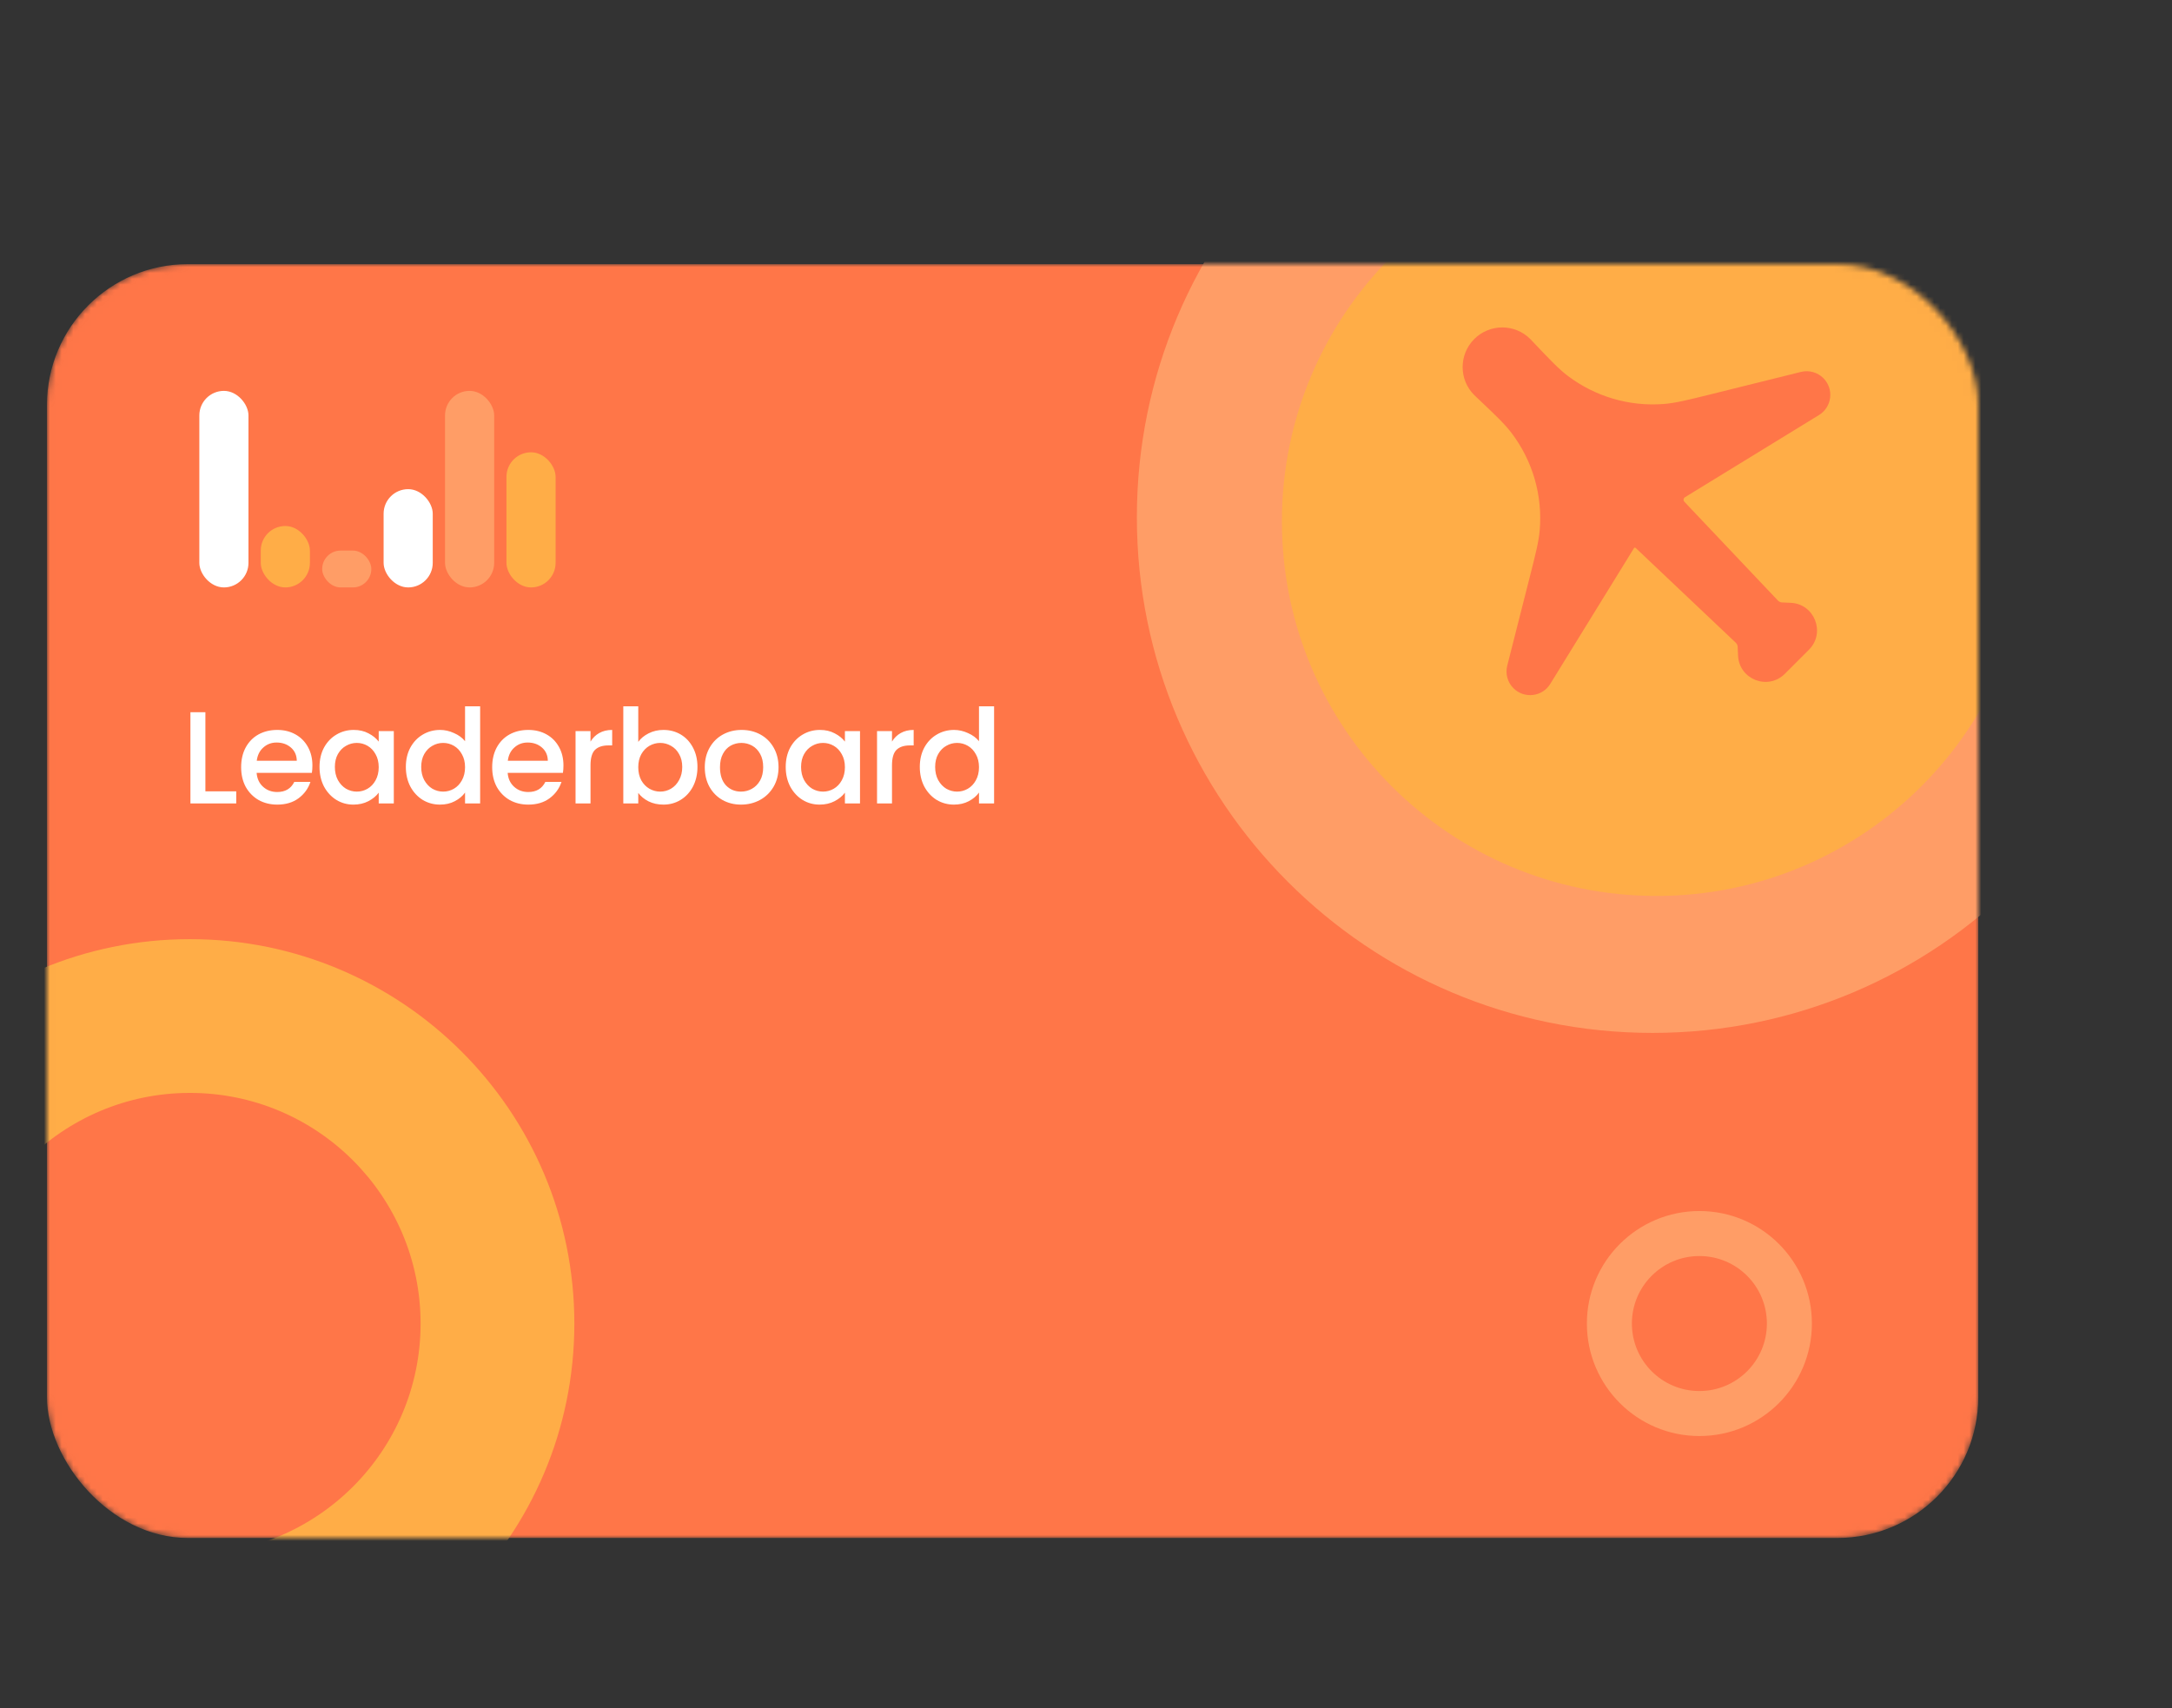 <svg width="370" height="291" viewBox="0 0 370 291" fill="none" xmlns="http://www.w3.org/2000/svg">
<rect x="0" y="0" width="370" height="291" fill="#333333" stroke="none"/>
<mask id="mask0" mask-type="alpha" maskUnits="userSpaceOnUse" x="8" y="45" width="329" height="217">
<rect x="8.799" y="45.798" width="327.403" height="215.403" rx="23.201" fill="white" stroke="#F7F7F7" stroke-width="1.597"/>
</mask>
<g mask="url(#mask0)">
<rect x="8" y="45" width="329" height="217" rx="24" fill="#FF7648"/>
<path d="M369.345 88.121C369.345 136.634 330.018 175.961 281.505 175.961C232.993 175.961 193.665 136.634 193.665 88.121C193.665 39.609 232.993 0.282 281.505 0.282C330.018 0.282 369.345 39.609 369.345 88.121ZM228.801 88.121C228.801 117.229 252.398 140.825 281.505 140.825C310.613 140.825 334.209 117.229 334.209 88.121C334.209 59.014 310.613 35.417 281.505 35.417C252.398 35.417 228.801 59.014 228.801 88.121Z" fill="#FF9D66"/>
<path d="M308.656 225.471C308.656 236.055 300.075 244.636 289.491 244.636C278.906 244.636 270.326 236.055 270.326 225.471C270.326 214.886 278.906 206.306 289.491 206.306C300.075 206.306 308.656 214.886 308.656 225.471ZM277.992 225.471C277.992 231.822 283.14 236.97 289.491 236.97C295.841 236.97 300.99 231.822 300.99 225.471C300.99 219.12 295.841 213.972 289.491 213.972C283.14 213.972 277.992 219.12 277.992 225.471Z" fill="#FF9D66"/>
<path d="M97.84 225.471C97.84 261.635 68.523 290.951 32.359 290.951C-3.805 290.951 -33.122 261.635 -33.122 225.471C-33.122 189.307 -3.805 159.99 32.359 159.99C68.523 159.99 97.84 189.307 97.84 225.471ZM-6.929 225.471C-6.929 247.169 10.661 264.759 32.359 264.759C54.057 264.759 71.647 247.169 71.647 225.471C71.647 203.773 54.057 186.183 32.359 186.183C10.661 186.183 -6.929 203.773 -6.929 225.471Z" fill="#FFAD47"/>
<path d="M218.37 88.81C218.37 124.056 246.945 152.629 282.19 152.629C317.435 152.629 346.012 124.056 346.012 88.81C346.012 53.564 317.436 24.989 282.19 24.989C246.944 24.989 218.37 53.564 218.37 88.81ZM260.688 57.759L261.073 58.165C264.037 61.295 265.519 62.86 267.132 64.074C271.788 67.576 277.559 69.265 283.369 68.825C285.381 68.673 287.473 68.154 291.657 67.115L306.794 63.358C308.165 63.018 309.613 63.421 310.612 64.419V64.419C312.453 66.261 312.09 69.339 309.87 70.701L287.031 84.705C286.998 84.725 286.967 84.75 286.939 84.778V84.778C286.748 84.969 286.744 85.277 286.93 85.473L302.866 102.304V102.304C303.051 102.486 303.276 102.615 303.535 102.627L305.046 102.693C309.116 102.872 311.032 107.803 308.152 110.684L304.047 114.789C301.174 117.662 296.257 115.75 296.079 111.691L296.011 110.16C296 109.9 295.87 109.672 295.686 109.487V109.487L278.629 93.338C278.558 93.27 278.447 93.272 278.377 93.34V93.34C278.367 93.35 278.358 93.362 278.351 93.374L264.088 116.506C262.723 118.719 259.651 119.078 257.813 117.24V117.24C256.809 116.236 256.408 114.778 256.758 113.402L260.58 98.353C261.605 94.314 262.118 92.294 262.287 90.353C262.803 84.409 261.087 78.486 257.473 73.739C256.293 72.188 254.78 70.755 251.753 67.89L251.139 67.308C248.5 64.67 248.501 60.394 251.139 57.758C253.776 55.121 258.051 55.121 260.688 57.759Z" fill="#FFAD47"/>
<rect x="33.956" y="66.588" width="8.371" height="33.484" rx="4.185" fill="white"/>
<rect x="44.42" y="89.607" width="8.371" height="10.464" rx="4.185" fill="#FFAD47"/>
<rect x="54.884" y="93.793" width="8.371" height="6.278" rx="3.139" fill="#FF9D66"/>
<rect x="65.347" y="83.329" width="8.371" height="16.742" rx="4.185" fill="white"/>
<rect x="75.811" y="66.587" width="8.371" height="33.484" rx="4.185" fill="#FF9D66"/>
<rect x="86.275" y="77.051" width="8.371" height="23.02" rx="4.185" fill="#FFAD47"/>
<path d="M34.988 134.812H40.243V136.869H32.439V121.329H34.988V134.812ZM53.219 130.407C53.219 130.869 53.189 131.286 53.129 131.659H43.716C43.791 132.643 44.156 133.433 44.812 134.029C45.467 134.625 46.272 134.924 47.226 134.924C48.598 134.924 49.567 134.35 50.133 133.202H52.883C52.511 134.335 51.832 135.266 50.849 135.997C49.88 136.712 48.672 137.07 47.226 137.07C46.049 137.07 44.99 136.809 44.051 136.287C43.127 135.751 42.397 135.006 41.86 134.052C41.338 133.083 41.078 131.965 41.078 130.698C41.078 129.431 41.331 128.32 41.838 127.366C42.359 126.397 43.082 125.652 44.007 125.13C44.946 124.608 46.019 124.348 47.226 124.348C48.389 124.348 49.425 124.601 50.334 125.108C51.244 125.615 51.952 126.33 52.458 127.254C52.965 128.164 53.219 129.214 53.219 130.407ZM50.558 129.602C50.543 128.663 50.208 127.91 49.552 127.344C48.896 126.777 48.084 126.494 47.115 126.494C46.235 126.494 45.482 126.777 44.856 127.344C44.23 127.895 43.858 128.648 43.738 129.602H50.558ZM54.43 130.653C54.43 129.416 54.684 128.32 55.19 127.366C55.712 126.412 56.413 125.674 57.292 125.153C58.187 124.616 59.17 124.348 60.244 124.348C61.212 124.348 62.055 124.541 62.77 124.929C63.501 125.302 64.082 125.771 64.514 126.338V124.549H67.085V136.869H64.514V135.035C64.082 135.617 63.493 136.101 62.748 136.489C62.002 136.876 61.153 137.07 60.199 137.07C59.141 137.07 58.172 136.802 57.292 136.265C56.413 135.714 55.712 134.953 55.19 133.984C54.684 133.001 54.43 131.89 54.43 130.653ZM64.514 130.698C64.514 129.848 64.335 129.11 63.978 128.484C63.635 127.858 63.18 127.381 62.614 127.053C62.047 126.725 61.436 126.561 60.78 126.561C60.124 126.561 59.513 126.725 58.947 127.053C58.38 127.366 57.918 127.836 57.56 128.462C57.218 129.073 57.046 129.803 57.046 130.653C57.046 131.503 57.218 132.248 57.56 132.889C57.918 133.53 58.38 134.022 58.947 134.365C59.528 134.692 60.139 134.856 60.78 134.856C61.436 134.856 62.047 134.692 62.614 134.365C63.18 134.037 63.635 133.56 63.978 132.934C64.335 132.293 64.514 131.547 64.514 130.698ZM69.137 130.653C69.137 129.416 69.39 128.32 69.897 127.366C70.419 126.412 71.119 125.674 71.999 125.153C72.893 124.616 73.884 124.348 74.972 124.348C75.777 124.348 76.567 124.526 77.343 124.884C78.132 125.227 78.759 125.689 79.221 126.271V120.323H81.792V136.869H79.221V135.013C78.803 135.609 78.222 136.101 77.477 136.489C76.746 136.876 75.904 137.07 74.95 137.07C73.877 137.07 72.893 136.802 71.999 136.265C71.119 135.714 70.419 134.953 69.897 133.984C69.39 133.001 69.137 131.89 69.137 130.653ZM79.221 130.698C79.221 129.848 79.042 129.11 78.684 128.484C78.341 127.858 77.887 127.381 77.32 127.053C76.754 126.725 76.142 126.561 75.487 126.561C74.831 126.561 74.22 126.725 73.653 127.053C73.087 127.366 72.625 127.836 72.267 128.462C71.924 129.073 71.753 129.803 71.753 130.653C71.753 131.503 71.924 132.248 72.267 132.889C72.625 133.53 73.087 134.022 73.653 134.365C74.234 134.692 74.846 134.856 75.487 134.856C76.142 134.856 76.754 134.692 77.32 134.365C77.887 134.037 78.341 133.56 78.684 132.934C79.042 132.293 79.221 131.547 79.221 130.698ZM95.984 130.407C95.984 130.869 95.954 131.286 95.895 131.659H86.481C86.556 132.643 86.921 133.433 87.577 134.029C88.233 134.625 89.038 134.924 89.992 134.924C91.363 134.924 92.332 134.35 92.899 133.202H95.649C95.276 134.335 94.598 135.266 93.614 135.997C92.645 136.712 91.438 137.07 89.992 137.07C88.814 137.07 87.756 136.809 86.817 136.287C85.893 135.751 85.162 135.006 84.626 134.052C84.104 133.083 83.843 131.965 83.843 130.698C83.843 129.431 84.097 128.32 84.603 127.366C85.125 126.397 85.848 125.652 86.772 125.13C87.711 124.608 88.784 124.348 89.992 124.348C91.154 124.348 92.191 124.601 93.1 125.108C94.009 125.615 94.717 126.33 95.224 127.254C95.731 128.164 95.984 129.214 95.984 130.407ZM93.323 129.602C93.308 128.663 92.973 127.91 92.317 127.344C91.661 126.777 90.849 126.494 89.88 126.494C89.001 126.494 88.248 126.777 87.622 127.344C86.996 127.895 86.623 128.648 86.504 129.602H93.323ZM100.594 126.338C100.967 125.712 101.459 125.227 102.07 124.884C102.696 124.526 103.434 124.348 104.284 124.348V126.986H103.635C102.636 126.986 101.876 127.239 101.355 127.746C100.848 128.253 100.594 129.132 100.594 130.385V136.869H98.045V124.549H100.594V126.338ZM108.728 126.382C109.161 125.786 109.749 125.302 110.495 124.929C111.255 124.541 112.097 124.348 113.021 124.348C114.109 124.348 115.093 124.608 115.973 125.13C116.852 125.652 117.545 126.397 118.052 127.366C118.559 128.32 118.812 129.416 118.812 130.653C118.812 131.89 118.559 133.001 118.052 133.984C117.545 134.953 116.845 135.714 115.95 136.265C115.071 136.802 114.095 137.07 113.021 137.07C112.067 137.07 111.218 136.884 110.472 136.511C109.742 136.138 109.161 135.661 108.728 135.08V136.869H106.179V120.323H108.728V126.382ZM116.219 130.653C116.219 129.803 116.04 129.073 115.682 128.462C115.339 127.836 114.877 127.366 114.296 127.053C113.729 126.725 113.118 126.561 112.462 126.561C111.821 126.561 111.21 126.725 110.629 127.053C110.062 127.381 109.6 127.858 109.243 128.484C108.9 129.11 108.728 129.848 108.728 130.698C108.728 131.547 108.9 132.293 109.243 132.934C109.6 133.56 110.062 134.037 110.629 134.365C111.21 134.692 111.821 134.856 112.462 134.856C113.118 134.856 113.729 134.692 114.296 134.365C114.877 134.022 115.339 133.53 115.682 132.889C116.04 132.248 116.219 131.503 116.219 130.653ZM126.23 137.07C125.067 137.07 124.016 136.809 123.077 136.287C122.138 135.751 121.4 135.006 120.863 134.052C120.327 133.083 120.059 131.965 120.059 130.698C120.059 129.446 120.334 128.335 120.886 127.366C121.437 126.397 122.19 125.652 123.144 125.13C124.098 124.608 125.164 124.348 126.341 124.348C127.519 124.348 128.585 124.608 129.539 125.13C130.493 125.652 131.246 126.397 131.797 127.366C132.349 128.335 132.624 129.446 132.624 130.698C132.624 131.95 132.341 133.06 131.775 134.029C131.208 134.998 130.433 135.751 129.449 136.287C128.481 136.809 127.407 137.07 126.23 137.07ZM126.23 134.856C126.886 134.856 127.497 134.7 128.063 134.387C128.644 134.074 129.114 133.604 129.472 132.978C129.83 132.352 130.008 131.592 130.008 130.698C130.008 129.803 129.837 129.05 129.494 128.439C129.151 127.813 128.697 127.344 128.13 127.031C127.564 126.718 126.953 126.561 126.297 126.561C125.641 126.561 125.03 126.718 124.463 127.031C123.912 127.344 123.472 127.813 123.144 128.439C122.816 129.05 122.652 129.803 122.652 130.698C122.652 132.024 122.988 133.053 123.658 133.783C124.344 134.499 125.201 134.856 126.23 134.856ZM133.847 130.653C133.847 129.416 134.101 128.32 134.608 127.366C135.129 126.412 135.83 125.674 136.709 125.153C137.604 124.616 138.588 124.348 139.661 124.348C140.63 124.348 141.472 124.541 142.187 124.929C142.918 125.302 143.499 125.771 143.931 126.338V124.549H146.503V136.869H143.931V135.035C143.499 135.617 142.91 136.101 142.165 136.489C141.42 136.876 140.57 137.07 139.616 137.07C138.558 137.07 137.589 136.802 136.709 136.265C135.83 135.714 135.129 134.953 134.608 133.984C134.101 133.001 133.847 131.89 133.847 130.653ZM143.931 130.698C143.931 129.848 143.753 129.11 143.395 128.484C143.052 127.858 142.597 127.381 142.031 127.053C141.464 126.725 140.853 126.561 140.197 126.561C139.542 126.561 138.93 126.725 138.364 127.053C137.798 127.366 137.335 127.836 136.978 128.462C136.635 129.073 136.463 129.803 136.463 130.653C136.463 131.503 136.635 132.248 136.978 132.889C137.335 133.53 137.798 134.022 138.364 134.365C138.945 134.692 139.556 134.856 140.197 134.856C140.853 134.856 141.464 134.692 142.031 134.365C142.597 134.037 143.052 133.56 143.395 132.934C143.753 132.293 143.931 131.547 143.931 130.698ZM151.952 126.338C152.325 125.712 152.817 125.227 153.428 124.884C154.054 124.526 154.792 124.348 155.642 124.348V126.986H154.993C153.995 126.986 153.234 127.239 152.713 127.746C152.206 128.253 151.952 129.132 151.952 130.385V136.869H149.403V124.549H151.952V126.338ZM156.688 130.653C156.688 129.416 156.941 128.32 157.448 127.366C157.97 126.412 158.67 125.674 159.55 125.153C160.444 124.616 161.435 124.348 162.524 124.348C163.329 124.348 164.119 124.526 164.894 124.884C165.684 125.227 166.31 125.689 166.772 126.271V120.323H169.343V136.869H166.772V135.013C166.354 135.609 165.773 136.101 165.028 136.489C164.297 136.876 163.455 137.07 162.501 137.07C161.428 137.07 160.444 136.802 159.55 136.265C158.67 135.714 157.97 134.953 157.448 133.984C156.941 133.001 156.688 131.89 156.688 130.653ZM166.772 130.698C166.772 129.848 166.593 129.11 166.235 128.484C165.892 127.858 165.438 127.381 164.871 127.053C164.305 126.725 163.694 126.561 163.038 126.561C162.382 126.561 161.771 126.725 161.204 127.053C160.638 127.366 160.176 127.836 159.818 128.462C159.475 129.073 159.304 129.803 159.304 130.653C159.304 131.503 159.475 132.248 159.818 132.889C160.176 133.53 160.638 134.022 161.204 134.365C161.786 134.692 162.397 134.856 163.038 134.856C163.694 134.856 164.305 134.692 164.871 134.365C165.438 134.037 165.892 133.56 166.235 132.934C166.593 132.293 166.772 131.547 166.772 130.698Z" fill="white"/>
</g>
</svg>
